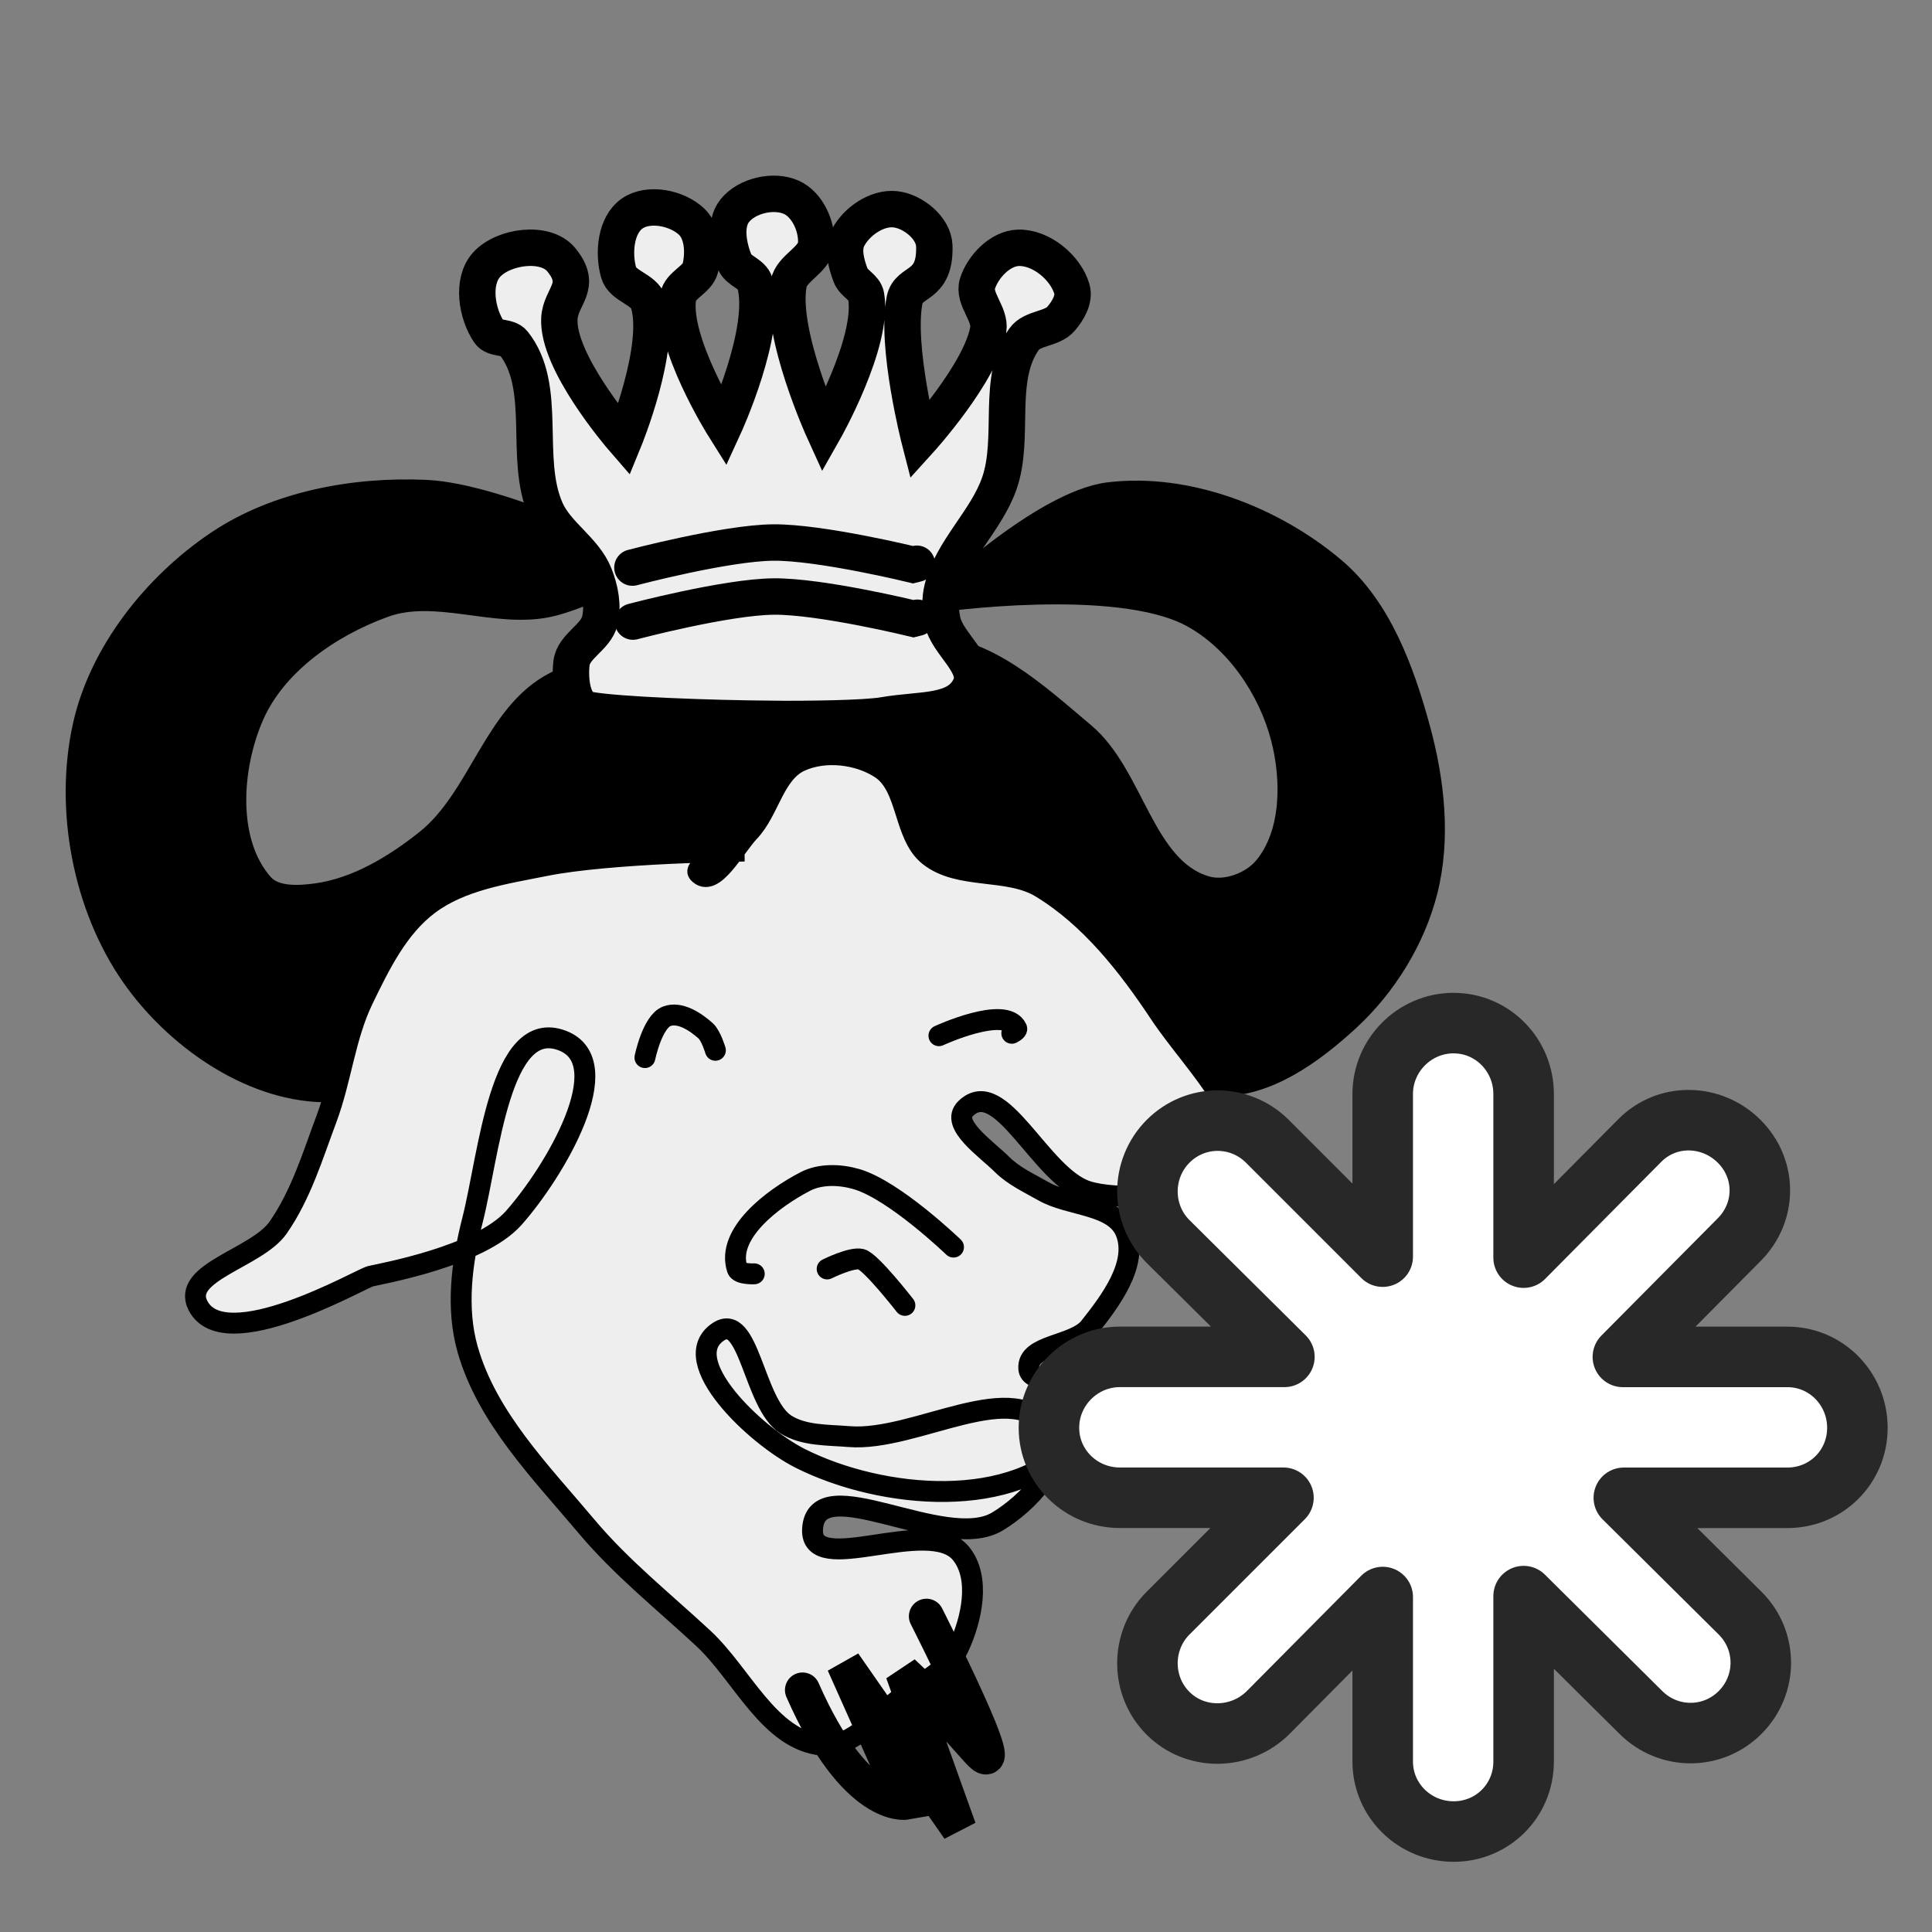 <?xml version="1.0" encoding="UTF-8" standalone="no"?>
<!-- Created with Inkscape (http://www.inkscape.org/) -->

<svg
   xmlns:dc="http://purl.org/dc/elements/1.1/"
   xmlns:cc="http://creativecommons.org/ns#"
   xmlns:rdf="http://www.w3.org/1999/02/22-rdf-syntax-ns#"
   xmlns:svg="http://www.w3.org/2000/svg"
   xmlns="http://www.w3.org/2000/svg"
   version="1.1"
   width="55"
   height="55"
   viewBox="0 0 55 55"
   id="svg2">
  <rect x="0" y="0" width="55" height="55" fill="#808080" stroke="none"/>
  <defs
     id="defs18" />
  <g
     transform="matrix(1.066,0,0,1.066,-6.078,-7.116)"
     id="g3017">
    <g
       transform="translate(4.956,15.455)"
       id="g3008">
      <path
         d="M 4.264,17.295 C 2.965,15.433 2.476,12.826 2.965,10.61 3.403,8.628 4.851,6.81 6.535,5.677 8.125,4.609 10.203,4.229 12.117,4.314 c 2.078,0.092 5.906,2.012 5.906,2.012 0,0 -1.719,0.916 -2.661,1.103 -1.422,0.283 -2.986,-0.493 -4.348,0 -1.43,0.518 -2.9,1.525 -3.505,2.921 -0.595,1.372 -0.731,3.359 0.26,4.478 0.321,0.362 0.949,0.326 1.428,0.26 1.073,-0.148 2.072,-0.754 2.921,-1.428 1.421,-1.128 1.824,-3.394 3.44,-4.219 1.351,-0.69 3.083,-0.669 4.543,-0.26 0.734,0.206 1.155,1.071 1.882,1.298 0.041,0.013 0.088,0.012 0.13,0 1.243,-0.348 2.019,-1.982 3.31,-2.012 1.626,-0.038 3.039,1.289 4.284,2.336 1.331,1.12 1.577,3.593 3.245,4.089 0.525,0.156 1.209,-0.097 1.558,-0.519 0.736,-0.892 0.744,-2.32 0.454,-3.44 C 34.626,9.631 33.745,8.329 32.561,7.689 30.559,6.607 25.746,7.3 25.746,7.3 c 0,0 2.803,-2.7 4.608,-2.921 2.105,-0.257 4.417,0.642 6.036,2.012 1.234,1.044 1.846,2.724 2.272,4.284 0.382,1.4 0.553,2.942 0.195,4.348 -0.33,1.298 -1.093,2.531 -2.077,3.44 -0.96,0.886 -2.199,1.794 -3.505,1.752 -2.277,-0.073 -4.278,-1.847 -5.906,-3.44 -0.889,-0.869 -1.107,-2.264 -1.947,-3.18 -0.836,-0.912 -1.761,-2.386 -2.986,-2.207 -0.535,0.078 -0.576,0.931 -0.974,1.298 -0.771,0.713 -1.828,1.048 -2.661,1.687 -0.887,0.681 -1.555,1.624 -2.466,2.272 -2.15,1.528 -4.34,3.802 -6.977,3.732 -1.984,-0.053 -3.959,-1.455 -5.095,-3.083 z"
         id="path4047"
         style="fill:#000000;fill-opacity:1;stroke:#000000;stroke-width:0.558px;stroke-linecap:butt;stroke-linejoin:miter;stroke-opacity:1" />
      <g
         transform="matrix(0.558,0,0,0.558,-34.457,-20.959)"
         id="g4061">
        <path
           d="m 98.721,62.558 c 0,0 -6.41,0.073 -9.535,0.698 -1.923,0.385 -4.013,0.684 -5.581,1.86 -1.471,1.103 -2.338,2.88 -3.14,4.535 -0.866,1.787 -1.049,3.837 -1.744,5.698 -0.668,1.788 -1.233,3.668 -2.326,5.233 -1.02,1.461 -4.642,2.131 -3.837,3.721 1.261,2.49 7.791,-1.279 8.256,-1.395 0.465,-0.116 5.222,-0.944 6.86,-2.791 C 89.622,77.922 92.74,72.677 90,71.628 c -2.995,-1.146 -3.507,5.498 -4.302,8.605 -0.51,1.991 -0.794,4.185 -0.233,6.163 0.931,3.278 3.505,5.88 5.698,8.488 1.658,1.973 3.692,3.596 5.581,5.349 1.871,1.736 3.156,4.878 5.698,5.116 1.489,0.14 2.629,-1.444 3.837,-2.326 0.954,-0.696 2.171,-1.257 2.674,-2.326 0.645,-1.368 1.08,-3.37 0.116,-4.535 -1.528,-1.846 -7.24,1.229 -7.093,-1.163 0.181,-2.942 6.304,1.159 8.837,-0.349 1.434,-0.853 3.4,-2.862 2.558,-4.302 -1.625,-2.778 -6.444,0.499 -9.651,0.233 -1.023,-0.085 -2.155,-0.034 -3.023,-0.581 -1.547,-0.976 -1.753,-5.462 -3.256,-4.419 -1.978,1.374 1.801,4.967 3.953,6.047 3.922,1.968 10.282,2.516 13.14,-0.814 0.558,-0.65 0.259,-1.857 -0.233,-2.558 -0.418,-0.597 -1.92,-0.204 -1.977,-0.93 -0.092,-1.168 2.179,-1.059 2.907,-1.977 1.006,-1.269 2.33,-3.025 1.744,-4.535 -0.533,-1.374 -2.674,-1.246 -3.953,-1.977 -0.681,-0.389 -1.421,-0.725 -1.977,-1.279 -0.754,-0.751 -2.504,-1.929 -1.744,-2.674 1.673,-1.641 3.583,3.236 5.814,3.953 1.476,0.475 4.186,0.116 4.651,0.116 0.465,0 2.057,0.269 2.442,-0.465 1.378,-2.628 -1.963,-5.668 -3.605,-8.14 -1.532,-2.307 -3.33,-4.61 -5.698,-6.047 -1.584,-0.961 -3.896,-0.362 -5.349,-1.512 -1.252,-0.991 -0.988,-3.315 -2.326,-4.186 -1.076,-0.701 -2.668,-0.88 -3.837,-0.349 -1.263,0.574 -1.487,2.365 -2.442,3.372 -0.72,0.76 -1.741,2.755 -2.442,1.977 -0.183,-0.204 0.581,-0.581 0.581,-0.581"
           id="path4049"
           style="fill:#eeeeee;fill-opacity:1;stroke:#000000;stroke-width:1px;stroke-linecap:butt;stroke-linejoin:miter;stroke-opacity:1" />
        <path
           d="m 108.721,81.512 c 0,0 -2.833,-2.73 -4.651,-3.256 -0.783,-0.226 -1.719,-0.259 -2.442,0.116 -1.569,0.814 -3.805,2.506 -3.256,4.186 0.088,0.268 0.814,0.233 0.814,0.233"
           id="path4053"
           style="fill:none;stroke:#000000;stroke-width:1px;stroke-linecap:round;stroke-linejoin:miter;stroke-opacity:1" />
        <path
           d="m 102.674,82.558 c 0,0 1.163,-0.581 1.628,-0.465 0.465,0.116 2.093,2.209 2.093,2.209"
           id="path4055"
           style="fill:none;stroke:#000000;stroke-width:1px;stroke-linecap:round;stroke-linejoin:miter;stroke-opacity:1" />
        <path
           d="m 93.953,72.442 c 0,0 0.349,-1.712 1.047,-1.977 0.619,-0.235 1.368,0.255 1.86,0.698 0.258,0.232 0.465,0.93 0.465,0.93"
           id="path4057"
           style="fill:none;stroke:#000000;stroke-width:1px;stroke-linecap:round;stroke-linejoin:miter;stroke-opacity:1" />
        <path
           d="m 108.023,71.395 c 0,0 3.191,-1.476 3.721,-0.349 0.047,0.099 -0.233,0.233 -0.233,0.233"
           id="path4059"
           style="fill:none;stroke:#000000;stroke-width:1px;stroke-linecap:round;stroke-linejoin:miter;stroke-opacity:1" />
      </g>
    </g>
    <g
       transform="matrix(0.389,0,0,0.389,15.381,8.343)"
       id="g3894">
      <path
         d="m 28.095,45.066 c -4.185,-0.035 -10.538,-0.259 -12.54,-0.622 -1.168,-0.212 -1.336,-2.078 -1.203,-3.214 0.135,-1.155 1.671,-1.766 1.944,-2.897 0.248,-1.027 0.022,-2.167 -0.37,-3.148 -0.687,-1.72 -2.583,-2.752 -3.333,-4.444 C 11.013,27.177 12.797,22.31 10.37,19.259 9.992,18.783 9.045,19.022 8.704,18.519 7.836,17.241 7.486,15.038 8.519,13.889 c 1.146,-1.275 4.049,-1.673 5.132,-0.344 1.517,1.861 -0.054,2.473 -0.132,4.047 -0.147,2.929 4.036,7.864 4.444,8.333 0,0 2.628,-6.396 1.667,-9.444 -0.289,-0.916 -1.771,-1.114 -2.037,-2.037 -0.386,-1.338 -0.219,-3.281 0.926,-4.074 1.127,-0.781 3.079,-0.387 4.074,0.556 0.782,0.741 0.855,2.126 0.608,3.174 -0.193,0.821 -1.404,1.178 -1.534,2.011 C 21.179,19.216 24.815,25 24.815,25 c 0,0 3.048,-6.622 2.129,-9.855 -0.182,-0.642 -1.139,-0.823 -1.389,-1.441 -0.439,-1.088 -0.727,-2.598 0,-3.519 0.826,-1.046 2.674,-1.473 3.889,-0.926 1.099,0.494 1.774,1.984 1.706,3.188 -0.063,1.108 -1.688,1.648 -1.891,2.738 -0.636,3.405 2.421,10.106 2.421,10.106 0,0 3.457,-6.084 2.896,-9.273 -0.101,-0.573 -0.852,-0.844 -1.058,-1.389 -0.306,-0.811 -0.584,-1.823 -0.185,-2.593 0.581,-1.12 1.985,-2.089 3.24,-1.957 1.219,0.128 2.648,1.288 2.686,2.513 0.089,2.914 -1.76,2.322 -2.037,3.704 -0.636,3.17 1.032,9.644 1.032,9.644 0,0 4.229,-4.663 4.709,-7.607 0.173,-1.064 -1.069,-2.121 -0.741,-3.148 0.379,-1.184 1.562,-2.42 2.805,-2.46 1.546,-0.05 3.245,1.345 3.677,2.831 0.202,0.694 -0.271,1.488 -0.741,2.037 -0.629,0.735 -1.979,0.614 -2.54,1.402 -1.936,2.723 -0.602,6.723 -1.693,9.881 -0.896,2.592 -3.242,4.577 -3.915,7.236 -0.182,0.718 -0.149,1.497 0,2.222 0.326,1.592 2.582,3.001 1.917,4.484 -0.856,1.909 -3.329,1.544 -5.951,1.998 -1.267,0.219 -5.122,0.273 -7.686,0.251 z"
         id="path3104"
         style="fill:#eeeeee;fill-opacity:1;stroke:#000000;stroke-width:2.5;stroke-linecap:butt;stroke-linejoin:miter;stroke-miterlimit:4;stroke-opacity:1;stroke-dasharray:none" />
      <path
         d="m 18.534,34.679 c 0,0 6.392,-1.69 9.664,-1.721 3.239,-0.031 9.598,1.522 9.598,1.522 l 0.265,-0.066"
         id="path3106"
         style="fill:none;stroke:#000000;stroke-width:2.5;stroke-linecap:round;stroke-linejoin:miter;stroke-miterlimit:4;stroke-opacity:1;stroke-dasharray:none" />
      <path
         d="m 18.567,38.386 c 0,0 6.392,-1.69 9.664,-1.721 3.239,-0.031 9.598,1.522 9.598,1.522 l 0.265,-0.066"
         id="path3106-5"
         style="fill:none;stroke:#000000;stroke-width:2.5;stroke-linecap:round;stroke-linejoin:miter;stroke-miterlimit:4;stroke-opacity:1;stroke-dasharray:none" />
    </g>
  </g>
  <path
     d="m 41.382,29.125 c -1.109,0 -2.019,0.91 -2.019,2.019 l 0,4.63 -3.284,-3.284 c -0.785,-0.783 -2.043,-0.785 -2.826,0 -0.783,0.785 -0.785,2.07 0,2.853 l 3.311,3.284 -4.684,0 c -1.109,0 -2.019,0.91 -2.019,2.019 0,1.109 0.91,1.992 2.019,1.992 l 4.657,0 -3.284,3.284 c -0.783,0.785 -0.785,2.07 0,2.853 0.785,0.783 2.07,0.758 2.853,-0.027 l 3.257,-3.284 0,4.684 c 0,1.109 0.91,1.992 2.019,1.992 1.109,0 1.992,-0.883 1.992,-1.992 l 0,-4.71 3.338,3.311 c 0.785,0.783 2.043,0.785 2.826,0 0.783,-0.785 0.785,-2.043 0,-2.826 l -3.311,-3.284 4.657,0 c 1.109,0 1.992,-0.883 1.992,-1.992 0,-1.109 -0.883,-2.019 -1.992,-2.019 l -4.684,0 3.311,-3.338 c 0.783,-0.785 0.785,-2.016 0,-2.799 -0.785,-0.783 -2.043,-0.812 -2.826,-0.027 l -3.311,3.338 0,-4.657 c 0,-1.109 -0.883,-2.019 -1.992,-2.019 z"
     id="rect3894"
     style="fill:#ffffff;fill-opacity:1;stroke:#282828;stroke-width:1.723;stroke-linecap:round;stroke-linejoin:round;stroke-miterlimit:4;stroke-opacity:1;stroke-dasharray:none" />
  <path
     d="m 22.846,48.112 c 1.512,3.444 2.94,3.192 2.94,3.192 l -1.764,-3.948 3.276,4.704 -1.596,-4.452 c 0,0 0.924,0.84 2.1,2.184 1.176,1.344 -1.428,-3.78 -1.428,-3.78"
     id="path3188"
     style="fill:none;stroke:#000000;stroke-width:1px;stroke-linecap:round;stroke-linejoin:miter;stroke-opacity:1" />
</svg>
